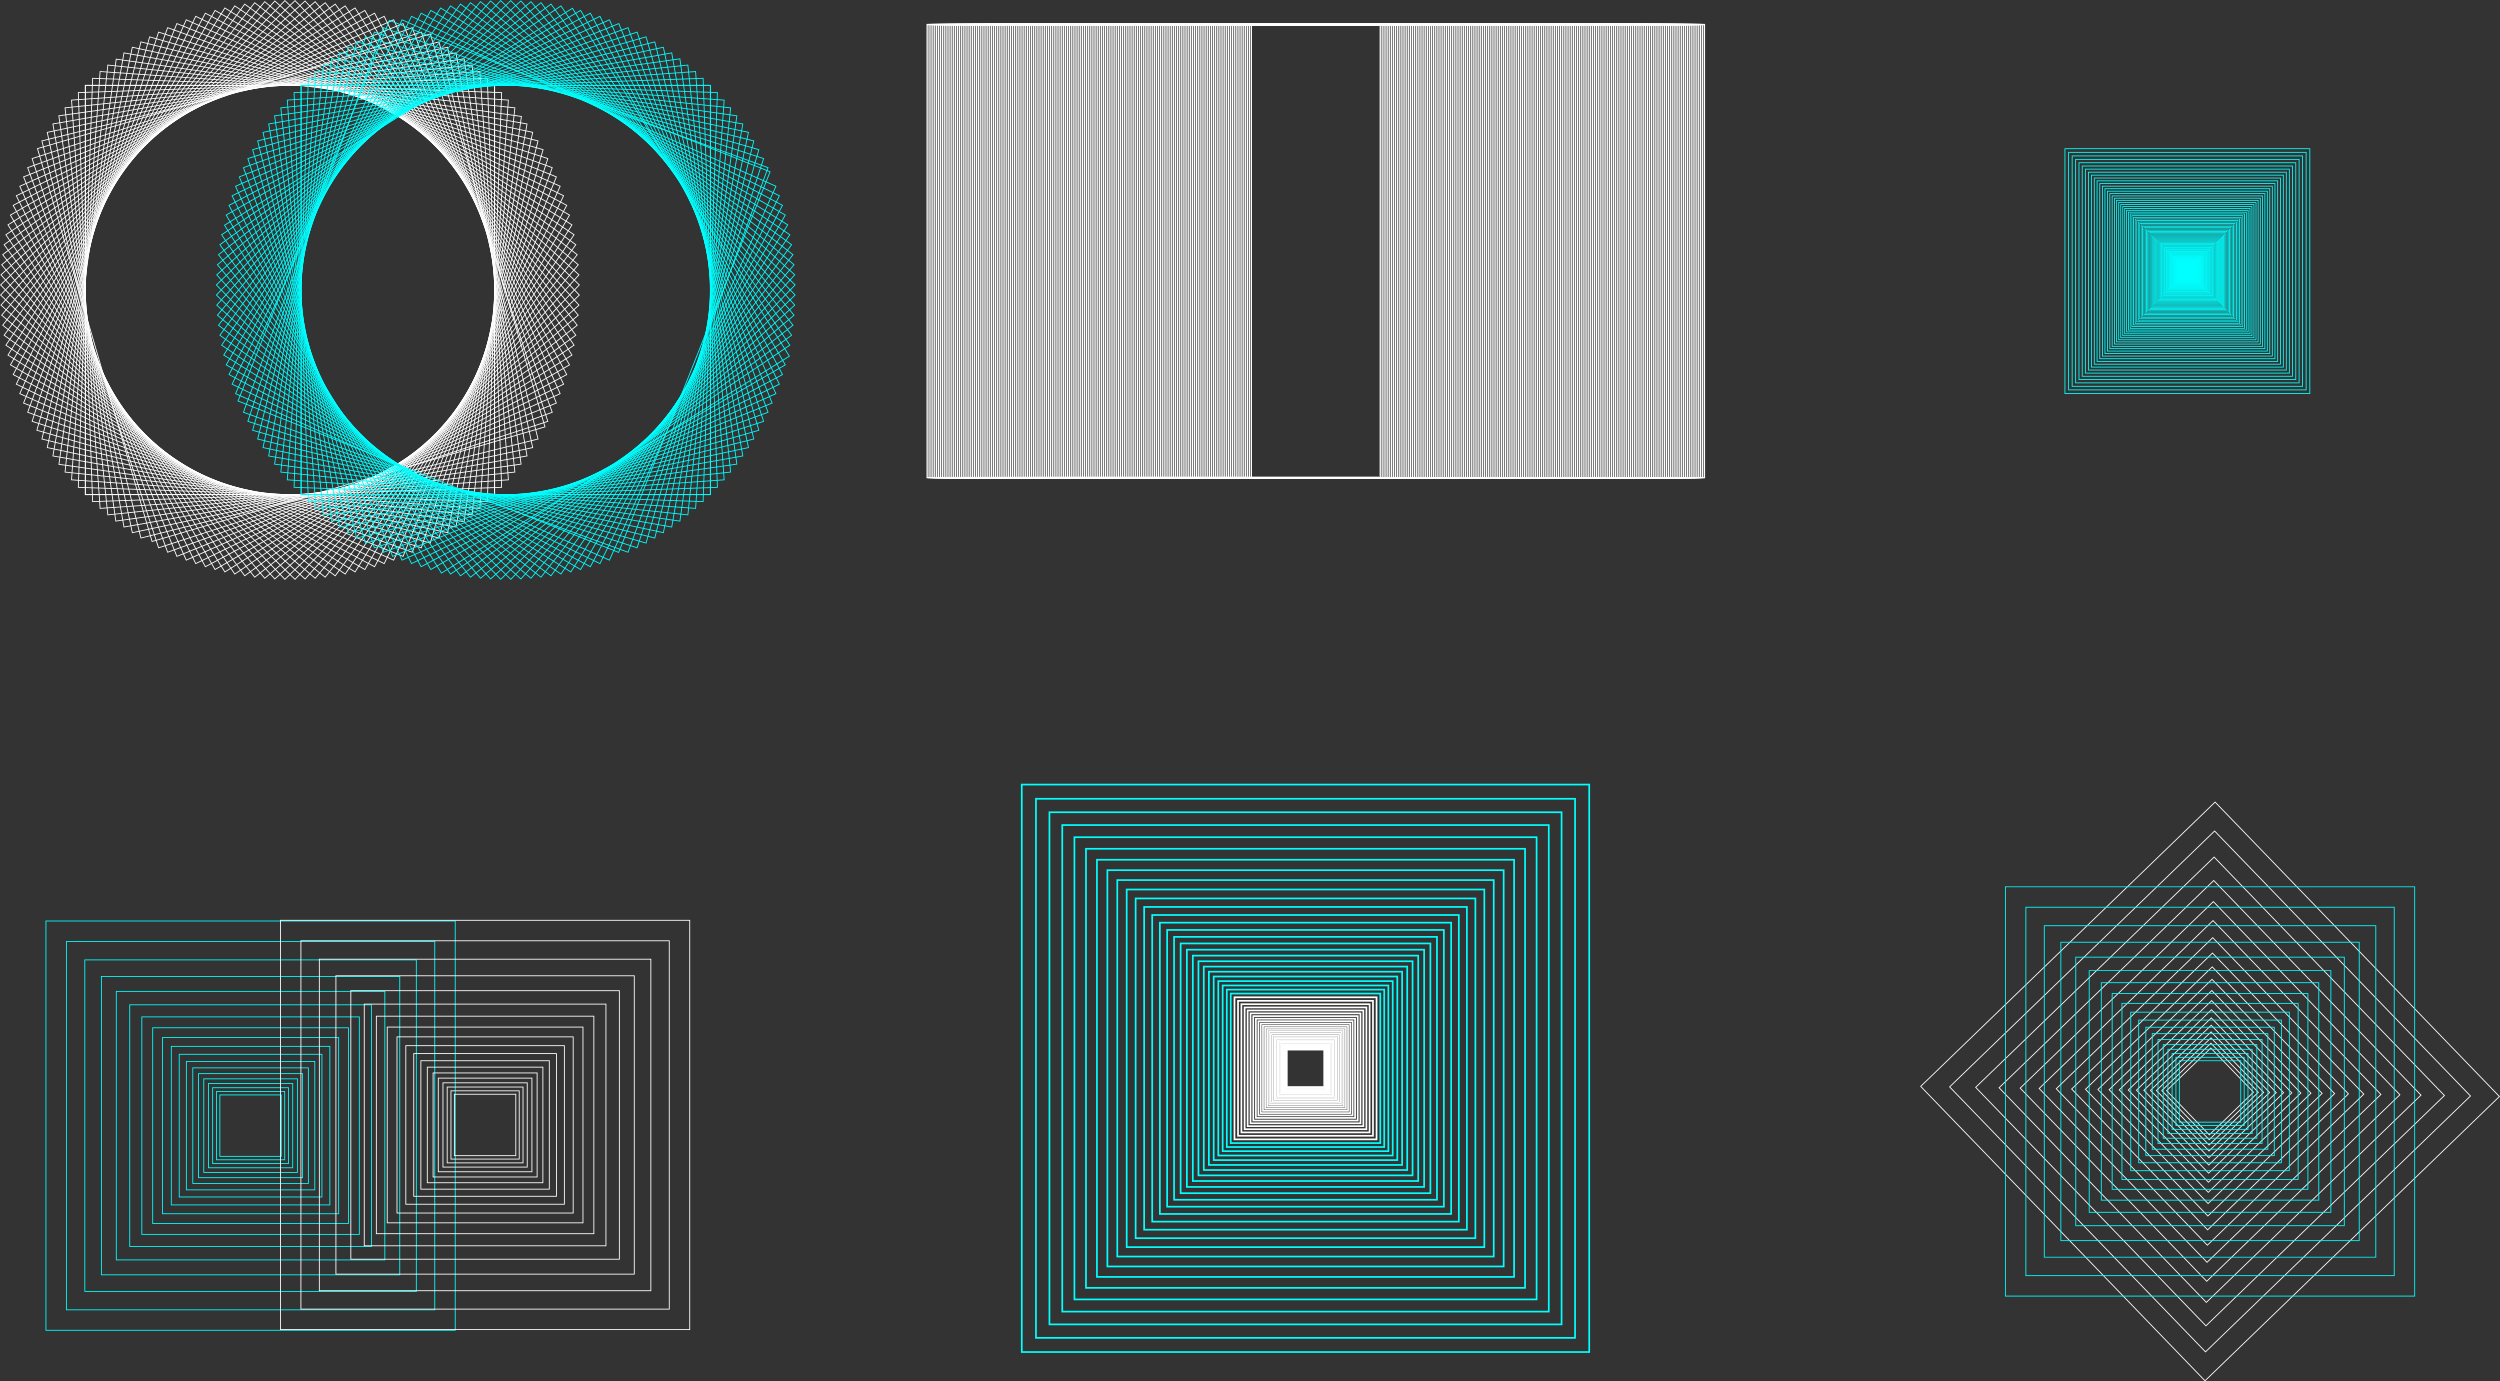 <svg id="_4kant" data-name="4kant" xmlns="http://www.w3.org/2000/svg" viewBox="0 0 1459.89 806.68"><rect x="0" y="0" width="1459.89" height="806.68" fill="#333333" stroke="none"/><defs><style>.cls-1,.cls-2,.cls-3,.cls-4,.cls-5{fill:none;stroke-miterlimit:10;}.cls-1,.cls-3{stroke:aqua;}.cls-2,.cls-4,.cls-5{stroke:#fff;}.cls-3,.cls-4{stroke-width:0.5px;}.cls-5{stroke-width:0.75px;}</style></defs><rect class="cls-1" x="596.67" y="458.16" width="331.37" height="331.37"/><rect class="cls-1" x="604.96" y="466.45" width="314.8" height="314.8"/><rect class="cls-1" x="612.83" y="474.32" width="299.06" height="299.06"/><rect class="cls-1" x="620.31" y="481.8" width="284.11" height="284.11"/><rect class="cls-1" x="627.41" y="488.9" width="269.9" height="269.9"/><rect class="cls-1" x="634.16" y="495.65" width="256.41" height="256.41"/><rect class="cls-1" x="640.57" y="502.06" width="243.59" height="243.59"/><rect class="cls-1" x="646.66" y="508.15" width="231.41" height="231.41"/><rect class="cls-1" x="652.44" y="513.93" width="219.84" height="219.84"/><rect class="cls-1" x="657.94" y="519.43" width="208.84" height="208.84"/><rect class="cls-1" x="663.16" y="524.65" width="198.4" height="198.4"/><rect class="cls-1" x="668.12" y="529.61" width="188.48" height="188.48"/><rect class="cls-1" x="672.83" y="534.32" width="179.06" height="179.06"/><rect class="cls-1" x="677.31" y="538.8" width="170.1" height="170.1"/><rect class="cls-1" x="681.56" y="543.05" width="161.6" height="161.6"/><rect class="cls-1" x="685.6" y="547.09" width="153.52" height="153.52"/><rect class="cls-1" x="689.44" y="550.93" width="145.84" height="145.84"/><rect class="cls-1" x="693.08" y="554.57" width="138.55" height="138.55"/><rect class="cls-1" x="696.55" y="558.04" width="131.62" height="131.62"/><rect class="cls-1" x="699.84" y="561.33" width="125.04" height="125.04"/><rect class="cls-1" x="702.96" y="564.45" width="118.79" height="118.79"/><rect class="cls-1" x="705.93" y="567.42" width="112.85" height="112.85"/><rect class="cls-1" x="708.75" y="570.24" width="107.21" height="107.21"/><rect class="cls-1" x="711.43" y="572.92" width="101.85" height="101.85"/><rect class="cls-1" x="713.98" y="575.47" width="96.76" height="96.76"/><rect class="cls-1" x="716.4" y="577.89" width="91.92" height="91.92"/><rect class="cls-1" x="718.7" y="580.19" width="87.32" height="87.32"/><rect class="cls-2" x="720.88" y="582.37" width="82.96" height="82.96"/><rect class="cls-2" x="722.95" y="584.44" width="78.81" height="78.81"/><rect class="cls-2" x="724.92" y="586.41" width="74.87" height="74.87"/><rect class="cls-2" x="726.8" y="588.29" width="71.12" height="71.12"/><rect class="cls-2" x="728.57" y="590.06" width="67.57" height="67.57"/><rect class="cls-2" x="730.26" y="591.75" width="64.19" height="64.19"/><rect class="cls-2" x="731.87" y="593.36" width="60.98" height="60.98"/><rect class="cls-2" x="733.39" y="594.88" width="57.93" height="57.93"/><rect class="cls-2" x="734.84" y="596.33" width="55.03" height="55.03"/><rect class="cls-2" x="736.22" y="597.71" width="52.28" height="52.28"/><rect class="cls-2" x="737.52" y="599.01" width="49.67" height="49.67"/><rect class="cls-2" x="738.77" y="600.26" width="47.19" height="47.19"/><rect class="cls-2" x="739.95" y="601.44" width="44.83" height="44.83"/><rect class="cls-2" x="741.07" y="602.56" width="42.58" height="42.58"/><rect class="cls-2" x="742.13" y="603.62" width="40.46" height="40.46"/><rect class="cls-2" x="743.14" y="604.63" width="38.43" height="38.43"/><rect class="cls-2" x="744.1" y="605.59" width="36.51" height="36.51"/><rect class="cls-2" x="745.02" y="606.51" width="34.69" height="34.69"/><rect class="cls-2" x="745.88" y="607.37" width="32.95" height="32.95"/><rect class="cls-2" x="746.71" y="608.2" width="31.3" height="31.3"/><rect class="cls-2" x="747.49" y="608.98" width="29.74" height="29.74"/><rect class="cls-2" x="748.23" y="609.72" width="28.25" height="28.25"/><rect class="cls-2" x="748.94" y="610.43" width="26.84" height="26.84"/><rect class="cls-2" x="749.61" y="611.1" width="25.5" height="25.5"/><rect class="cls-2" x="750.25" y="611.74" width="24.22" height="24.22"/><rect class="cls-2" x="750.85" y="612.34" width="23.01" height="23.01"/><rect class="cls-2" x="751.43" y="612.92" width="21.86" height="21.86"/><rect class="cls-3" x="26.83" y="537.83" width="239" height="239"/><rect class="cls-3" x="38.78" y="549.78" width="215.1" height="215.1"/><rect class="cls-3" x="49.53" y="560.53" width="193.59" height="193.59"/><rect class="cls-3" x="59.21" y="570.21" width="174.23" height="174.23"/><rect class="cls-3" x="67.92" y="578.92" width="156.81" height="156.81"/><rect class="cls-3" x="75.76" y="586.76" width="141.13" height="141.13"/><rect class="cls-3" x="82.82" y="593.82" width="127.01" height="127.01"/><rect class="cls-3" x="89.17" y="600.17" width="114.31" height="114.31"/><rect class="cls-3" x="94.89" y="605.89" width="102.88" height="102.88"/><rect class="cls-3" x="100.03" y="611.03" width="92.59" height="92.59"/><rect class="cls-3" x="104.66" y="615.66" width="83.33" height="83.33"/><rect class="cls-3" x="108.83" y="619.83" width="75" height="75"/><rect class="cls-3" x="112.58" y="623.58" width="67.5" height="67.5"/><rect class="cls-3" x="115.95" y="626.95" width="60.75" height="60.75"/><rect class="cls-3" x="118.99" y="629.99" width="54.68" height="54.68"/><rect class="cls-3" x="121.72" y="632.72" width="49.21" height="49.21"/><rect class="cls-3" x="124.18" y="635.18" width="44.29" height="44.29"/><rect class="cls-3" x="126.4" y="637.4" width="39.86" height="39.86"/><rect class="cls-3" x="128.39" y="639.39" width="35.87" height="35.87"/><rect class="cls-4" x="163.77" y="537.42" width="239" height="239"/><rect class="cls-4" x="175.72" y="549.37" width="215.1" height="215.1"/><rect class="cls-4" x="186.48" y="560.13" width="193.59" height="193.59"/><rect class="cls-4" x="196.16" y="569.81" width="174.23" height="174.23"/><rect class="cls-4" x="204.87" y="578.52" width="156.81" height="156.81"/><rect class="cls-4" x="212.71" y="586.36" width="141.13" height="141.13"/><rect class="cls-4" x="219.77" y="593.41" width="127.01" height="127.01"/><rect class="cls-4" x="226.12" y="599.77" width="114.31" height="114.31"/><rect class="cls-4" x="231.83" y="605.48" width="102.88" height="102.88"/><rect class="cls-4" x="236.98" y="610.63" width="92.59" height="92.59"/><rect class="cls-4" x="241.61" y="615.25" width="83.33" height="83.33"/><rect class="cls-4" x="245.77" y="619.42" width="75" height="75"/><rect class="cls-4" x="249.52" y="623.17" width="67.5" height="67.5"/><rect class="cls-4" x="252.9" y="626.55" width="60.75" height="60.75"/><rect class="cls-4" x="255.94" y="629.58" width="54.68" height="54.68"/><rect class="cls-4" x="258.67" y="632.32" width="49.21" height="49.21"/><rect class="cls-4" x="261.13" y="634.78" width="44.29" height="44.29"/><rect class="cls-4" x="263.34" y="636.99" width="39.86" height="39.86"/><rect class="cls-4" x="265.34" y="638.99" width="35.87" height="35.87"/><rect class="cls-4" x="1232.74" y="582.53" width="239" height="239" transform="translate(-169.82 1071.7) rotate(-44)"/><rect class="cls-4" x="1244.69" y="594.48" width="215.1" height="215.1" transform="translate(-169.82 1071.7) rotate(-44)"/><rect class="cls-4" x="1255.44" y="605.23" width="193.59" height="193.59" transform="translate(-169.82 1071.7) rotate(-44)"/><rect class="cls-4" x="1265.12" y="614.91" width="174.23" height="174.23" transform="translate(-169.82 1071.7) rotate(-44)"/><rect class="cls-4" x="1273.83" y="623.62" width="156.81" height="156.81" transform="translate(-169.82 1071.7) rotate(-44)"/><rect class="cls-4" x="1281.67" y="631.46" width="141.13" height="141.13" transform="translate(-169.82 1071.7) rotate(-44)"/><rect class="cls-4" x="1288.73" y="638.52" width="127.01" height="127.01" transform="translate(-169.82 1071.7) rotate(-44)"/><rect class="cls-4" x="1295.08" y="644.87" width="114.31" height="114.31" transform="translate(-169.82 1071.7) rotate(-44)"/><rect class="cls-4" x="1300.8" y="650.59" width="102.88" height="102.88" transform="translate(-169.82 1071.7) rotate(-44)"/><rect class="cls-4" x="1305.94" y="655.73" width="92.59" height="92.59" transform="translate(-169.82 1071.7) rotate(-44)"/><rect class="cls-4" x="1310.57" y="660.36" width="83.33" height="83.33" transform="translate(-169.82 1071.7) rotate(-44)"/><rect class="cls-4" x="1314.74" y="664.53" width="75" height="75" transform="translate(-169.82 1071.7) rotate(-44)"/><rect class="cls-4" x="1318.49" y="668.28" width="67.5" height="67.5" transform="translate(-169.82 1071.7) rotate(-44)"/><rect class="cls-4" x="1321.86" y="671.65" width="60.75" height="60.75" transform="translate(-169.82 1071.7) rotate(-44)"/><rect class="cls-4" x="1324.9" y="674.69" width="54.68" height="54.68" transform="translate(-169.82 1071.7) rotate(-44)"/><rect class="cls-4" x="1327.63" y="677.42" width="49.21" height="49.21" transform="translate(-169.82 1071.7) rotate(-44)"/><rect class="cls-4" x="1330.09" y="679.88" width="44.29" height="44.29" transform="translate(-169.82 1071.7) rotate(-44)"/><rect class="cls-4" x="1332.31" y="682.1" width="39.86" height="39.86" transform="translate(-169.82 1071.7) rotate(-44)"/><rect class="cls-4" x="1334.3" y="684.09" width="35.87" height="35.87" transform="translate(-169.82 1071.7) rotate(-44)"/><rect class="cls-3" x="1232.74" y="582.53" width="239" height="239" transform="translate(588.54 1989.59) rotate(-90)"/><rect class="cls-3" x="1244.69" y="594.48" width="215.1" height="215.1" transform="translate(588.54 1989.59) rotate(-90)"/><rect class="cls-3" x="1255.44" y="605.23" width="193.59" height="193.59" transform="translate(588.54 1989.59) rotate(-90)"/><rect class="cls-3" x="1265.12" y="614.91" width="174.23" height="174.23" transform="translate(588.54 1989.59) rotate(-90)"/><rect class="cls-3" x="1273.83" y="623.62" width="156.81" height="156.81" transform="translate(588.54 1989.59) rotate(-90)"/><rect class="cls-3" x="1281.67" y="631.46" width="141.13" height="141.13" transform="translate(588.54 1989.59) rotate(-90)"/><rect class="cls-3" x="1288.73" y="638.52" width="127.01" height="127.01" transform="translate(588.54 1989.59) rotate(-90)"/><rect class="cls-3" x="1295.08" y="644.87" width="114.31" height="114.31" transform="translate(588.54 1989.59) rotate(-90)"/><rect class="cls-3" x="1300.8" y="650.59" width="102.88" height="102.88" transform="translate(588.54 1989.59) rotate(-90)"/><rect class="cls-3" x="1305.94" y="655.73" width="92.59" height="92.59" transform="translate(588.54 1989.59) rotate(-90)"/><rect class="cls-3" x="1310.57" y="660.36" width="83.33" height="83.33" transform="translate(588.54 1989.59) rotate(-90)"/><rect class="cls-3" x="1314.74" y="664.53" width="75" height="75" transform="translate(588.54 1989.59) rotate(-90)"/><rect class="cls-3" x="1318.49" y="668.28" width="67.5" height="67.5" transform="translate(588.54 1989.59) rotate(-90)"/><rect class="cls-3" x="1321.86" y="671.65" width="60.75" height="60.75" transform="translate(588.54 1989.59) rotate(-90)"/><rect class="cls-3" x="1324.9" y="674.69" width="54.68" height="54.68" transform="translate(588.54 1989.59) rotate(-90)"/><rect class="cls-3" x="1327.63" y="677.42" width="49.21" height="49.21" transform="translate(588.54 1989.59) rotate(-90)"/><rect class="cls-3" x="1330.09" y="679.88" width="44.29" height="44.29" transform="translate(588.54 1989.59) rotate(-90)"/><rect class="cls-3" x="1332.31" y="682.1" width="39.86" height="39.86" transform="translate(588.54 1989.59) rotate(-90)"/><rect class="cls-3" x="1334.3" y="684.09" width="35.87" height="35.87" transform="translate(588.54 1989.59) rotate(-90)"/><rect class="cls-4" x="49.83" y="49.83" width="239" height="239"/><rect class="cls-4" x="111.5" y="114.5" width="239" height="239" transform="translate(-69.7 -56.47) rotate(-2)"/><rect class="cls-4" x="111.5" y="114.5" width="239" height="239" transform="translate(-77.43 -47.99) rotate(-4)"/><rect class="cls-4" x="111.5" y="114.5" width="239" height="239" transform="translate(-84.87 -39.25) rotate(-6)"/><rect class="cls-4" x="111.5" y="114.5" width="239" height="239" transform="translate(-91.99 -30.25) rotate(-8)"/><rect class="cls-4" x="111.5" y="114.5" width="239" height="239" transform="translate(-98.8 -21.01) rotate(-10)"/><rect class="cls-4" x="111.5" y="114.5" width="239" height="239" transform="translate(-105.28 -11.53) rotate(-12)"/><rect class="cls-4" x="111.5" y="114.5" width="239" height="239" transform="translate(-111.42 -1.84) rotate(-14)"/><rect class="cls-4" x="111.5" y="114.5" width="239" height="239" transform="matrix(0.96, -0.28, 0.28, 0.96, -117.22, 8.06)"/><rect class="cls-4" x="111.5" y="114.5" width="239" height="239" transform="translate(-122.68 18.16) rotate(-18)"/><rect class="cls-4" x="111.5" y="114.5" width="239" height="239" transform="translate(-127.78 28.44) rotate(-20)"/><rect class="cls-4" x="111.5" y="114.5" width="239" height="239" transform="translate(-132.51 38.9) rotate(-22)"/><rect class="cls-4" x="111.5" y="114.5" width="239" height="239" transform="translate(-136.88 49.51) rotate(-24)"/><rect class="cls-4" x="111.5" y="114.5" width="239" height="239" transform="translate(-140.87 60.27) rotate(-26)"/><rect class="cls-4" x="111.5" y="114.5" width="239" height="239" transform="translate(-144.49 71.16) rotate(-28)"/><rect class="cls-4" x="111.5" y="114.5" width="239" height="239" transform="translate(-147.73 82.18) rotate(-30)"/><rect class="cls-4" x="111.5" y="114.5" width="239" height="239" transform="translate(-150.57 93.29) rotate(-32)"/><rect class="cls-4" x="111.5" y="114.5" width="239" height="239" transform="translate(-153.03 104.51) rotate(-34)"/><rect class="cls-4" x="111.5" y="114.5" width="239" height="239" transform="translate(-155.1 115.79) rotate(-36)"/><rect class="cls-4" x="111.5" y="114.5" width="239" height="239" transform="translate(-156.77 127.15) rotate(-38)"/><rect class="cls-4" x="111.5" y="114.5" width="239" height="239" transform="translate(-158.04 138.56) rotate(-40)"/><rect class="cls-4" x="111.5" y="114.5" width="239" height="239" transform="translate(-158.92 150) rotate(-42)"/><rect class="cls-4" x="111.5" y="114.5" width="239" height="239" transform="translate(-159.39 161.47) rotate(-44)"/><rect class="cls-4" x="111.5" y="114.5" width="239" height="239" transform="translate(-159.47 172.94) rotate(-46)"/><rect class="cls-4" x="111.5" y="114.5" width="239" height="239" transform="translate(-159.14 184.42) rotate(-48)"/><rect class="cls-4" x="111.5" y="114.5" width="239" height="239" transform="translate(-158.41 195.87) rotate(-50)"/><rect class="cls-4" x="111.5" y="114.5" width="239" height="239" transform="translate(-157.29 207.29) rotate(-52)"/><rect class="cls-4" x="111.5" y="114.5" width="239" height="239" transform="translate(-155.76 218.67) rotate(-54)"/><rect class="cls-4" x="111.5" y="114.5" width="239" height="239" transform="translate(-153.84 229.98) rotate(-56)"/><rect class="cls-4" x="111.5" y="114.5" width="239" height="239" transform="translate(-151.53 241.22) rotate(-58)"/><rect class="cls-4" x="111.5" y="114.5" width="239" height="239" transform="translate(-148.82 252.38) rotate(-60)"/><rect class="cls-4" x="111.5" y="114.5" width="239" height="239" transform="translate(-145.73 263.43) rotate(-62)"/><rect class="cls-4" x="111.5" y="114.5" width="239" height="239" transform="translate(-142.26 274.37) rotate(-64)"/><rect class="cls-4" x="111.5" y="114.5" width="239" height="239" transform="translate(-138.4 285.18) rotate(-66)"/><rect class="cls-4" x="111.5" y="114.5" width="239" height="239" transform="translate(-134.17 295.85) rotate(-68)"/><rect class="cls-4" x="111.5" y="114.5" width="239" height="239" transform="translate(-129.57 306.36) rotate(-70)"/><rect class="cls-4" x="111.5" y="114.5" width="239" height="239" transform="translate(-124.6 316.71) rotate(-72)"/><rect class="cls-4" x="111.5" y="114.5" width="239" height="239" transform="translate(-119.28 326.88) rotate(-74)"/><rect class="cls-4" x="111.5" y="114.5" width="239" height="239" transform="translate(-113.61 336.85) rotate(-76)"/><rect class="cls-4" x="111.5" y="114.5" width="239" height="239" transform="translate(-107.59 346.63) rotate(-78)"/><rect class="cls-4" x="111.5" y="114.5" width="239" height="239" transform="translate(-101.23 356.18) rotate(-80)"/><rect class="cls-4" x="111.5" y="114.5" width="239" height="239" transform="matrix(0.14, -0.99, 0.99, 0.14, -94.55, 365.51)"/><rect class="cls-4" x="111.5" y="114.5" width="239" height="239" transform="translate(-87.54 374.6) rotate(-84)"/><rect class="cls-4" x="111.5" y="114.5" width="239" height="239" transform="translate(-80.22 383.44) rotate(-86)"/><rect class="cls-4" x="111.5" y="114.5" width="239" height="239" transform="translate(-72.59 392.02) rotate(-88)"/><rect class="cls-4" x="111.5" y="114.5" width="239" height="239" transform="translate(-64.67 400.33) rotate(-90)"/><rect class="cls-3" x="175.83" y="49.83" width="239" height="239"/><rect class="cls-3" x="237.5" y="114.5" width="239" height="239" transform="translate(-69.62 -52.07) rotate(-2)"/><rect class="cls-3" x="237.5" y="114.5" width="239" height="239" transform="translate(-77.13 -39.2) rotate(-4)"/><rect class="cls-3" x="237.5" y="114.5" width="239" height="239" transform="translate(-84.18 -26.08) rotate(-6)"/><rect class="cls-3" x="237.5" y="114.5" width="239" height="239" transform="translate(-90.77 -12.71) rotate(-8)"/><rect class="cls-3" x="237.5" y="114.5" width="239" height="239" transform="translate(-96.88 0.87) rotate(-10)"/><rect class="cls-3" x="237.5" y="114.5" width="239" height="239" transform="translate(-102.52 14.66) rotate(-12)"/><rect class="cls-3" x="237.5" y="114.5" width="239" height="239" transform="translate(-107.68 28.64) rotate(-14)"/><rect class="cls-3" x="237.5" y="114.5" width="239" height="239" transform="translate(-112.34 42.79) rotate(-16)"/><rect class="cls-3" x="237.5" y="114.5" width="239" height="239" transform="translate(-116.51 57.1) rotate(-18)"/><rect class="cls-3" x="237.5" y="114.5" width="239" height="239" transform="translate(-120.18 71.54) rotate(-20)"/><rect class="cls-3" x="237.5" y="114.5" width="239" height="239" transform="translate(-123.34 86.1) rotate(-22)"/><rect class="cls-3" x="237.5" y="114.5" width="239" height="239" transform="translate(-125.99 100.76) rotate(-24)"/><rect class="cls-3" x="237.5" y="114.5" width="239" height="239" transform="translate(-128.12 115.51) rotate(-26)"/><rect class="cls-3" x="237.5" y="114.5" width="239" height="239" transform="translate(-129.74 130.32) rotate(-28)"/><rect class="cls-3" x="237.5" y="114.5" width="239" height="239" transform="translate(-130.84 145.18) rotate(-30)"/><rect class="cls-3" x="237.5" y="114.5" width="239" height="239" transform="matrix(0.85, -0.53, 0.53, 0.85, -131.43, 160.06)"/><rect class="cls-3" x="237.5" y="114.5" width="239" height="239" transform="translate(-131.49 174.96) rotate(-34)"/><rect class="cls-3" x="237.5" y="114.5" width="239" height="239" transform="translate(-131.03 189.86) rotate(-36)"/><rect class="cls-3" x="237.5" y="114.5" width="239" height="239" transform="translate(-130.06 204.72) rotate(-38)"/><rect class="cls-3" x="237.5" y="114.5" width="239" height="239" transform="translate(-128.56 219.55) rotate(-40)"/><rect class="cls-3" x="237.5" y="114.5" width="239" height="239" transform="translate(-126.55 234.31) rotate(-42)"/><rect class="cls-3" x="237.5" y="114.5" width="239" height="239" transform="translate(-124.03 248.99) rotate(-44)"/><rect class="cls-3" x="237.5" y="114.5" width="239" height="239" transform="translate(-120.99 263.58) rotate(-46)"/><rect class="cls-3" x="237.5" y="114.5" width="239" height="239" transform="translate(-117.45 278.05) rotate(-48)"/><rect class="cls-3" x="237.5" y="114.5" width="239" height="239" transform="translate(-113.4 292.39) rotate(-50)"/><rect class="cls-3" x="237.5" y="114.5" width="239" height="239" transform="translate(-108.86 306.58) rotate(-52)"/><rect class="cls-3" x="237.5" y="114.5" width="239" height="239" transform="translate(-103.82 320.6) rotate(-54)"/><rect class="cls-3" x="237.5" y="114.5" width="239" height="239" transform="translate(-98.3 334.44) rotate(-56)"/><rect class="cls-3" x="237.5" y="114.5" width="239" height="239" transform="translate(-92.3 348.08) rotate(-58)"/><rect class="cls-3" x="237.5" y="114.5" width="239" height="239" transform="translate(-85.82 361.5) rotate(-60)"/><rect class="cls-3" x="237.5" y="114.5" width="239" height="239" transform="translate(-78.88 374.68) rotate(-62)"/><rect class="cls-3" x="237.5" y="114.5" width="239" height="239" transform="translate(-71.49 387.62) rotate(-64)"/><rect class="cls-3" x="237.5" y="114.5" width="239" height="239" transform="translate(-63.65 400.29) rotate(-66)"/><rect class="cls-3" x="237.5" y="114.5" width="239" height="239" transform="matrix(0.37, -0.93, 0.93, 0.37, -55.37, 412.67)"/><rect class="cls-3" x="237.5" y="114.5" width="239" height="239" transform="translate(-46.66 424.76) rotate(-70)"/><rect class="cls-3" x="237.5" y="114.5" width="239" height="239" transform="translate(-37.54 436.54) rotate(-72)"/><rect class="cls-3" x="237.5" y="114.5" width="239" height="239" transform="translate(-28.01 448) rotate(-74)"/><rect class="cls-3" x="237.5" y="114.5" width="239" height="239" transform="translate(-18.09 459.11) rotate(-76)"/><rect class="cls-3" x="237.5" y="114.5" width="239" height="239" transform="translate(-7.78 469.87) rotate(-78)"/><rect class="cls-3" x="237.5" y="114.5" width="239" height="239" transform="translate(2.89 480.27) rotate(-80)"/><rect class="cls-3" x="237.5" y="114.5" width="239" height="239" transform="translate(13.92 490.29) rotate(-82)"/><rect class="cls-3" x="237.5" y="114.5" width="239" height="239" transform="translate(25.29 499.91) rotate(-84)"/><rect class="cls-3" x="237.5" y="114.5" width="239" height="239" transform="translate(36.99 509.13) rotate(-86)"/><rect class="cls-3" x="237.5" y="114.5" width="239" height="239" transform="translate(49.01 517.94) rotate(-88)"/><rect class="cls-3" x="237.5" y="114.5" width="239" height="239" transform="translate(61.33 526.33) rotate(-90)"/><rect class="cls-5" x="541.42" y="14.33" width="264.59" height="264.59"/><rect class="cls-5" x="542.53" y="14.33" width="264.59" height="264.59"/><rect class="cls-5" x="543.64" y="14.33" width="264.59" height="264.59"/><rect class="cls-5" x="544.74" y="14.33" width="264.59" height="264.59"/><rect class="cls-5" x="545.85" y="14.33" width="264.59" height="264.59"/><rect class="cls-5" x="546.96" y="14.33" width="264.59" height="264.59"/><rect class="cls-5" x="548.07" y="14.33" width="264.59" height="264.59"/><rect class="cls-5" x="549.17" y="14.33" width="264.59" height="264.59"/><rect class="cls-5" x="550.28" y="14.33" width="264.59" height="264.59"/><rect class="cls-5" x="551.39" y="14.33" width="264.59" height="264.59"/><rect class="cls-5" x="552.49" y="14.33" width="264.59" height="264.59"/><rect class="cls-5" x="553.6" y="14.33" width="264.59" height="264.59"/><rect class="cls-5" x="554.71" y="14.33" width="264.59" height="264.59"/><rect class="cls-5" x="555.81" y="14.33" width="264.59" height="264.59"/><rect class="cls-5" x="556.92" y="14.33" width="264.59" height="264.59"/><rect class="cls-5" x="558.03" y="14.33" width="264.59" height="264.59"/><rect class="cls-5" x="559.14" y="14.33" width="264.59" height="264.59"/><rect class="cls-5" x="560.24" y="14.33" width="264.59" height="264.59"/><rect class="cls-5" x="561.35" y="14.33" width="264.59" height="264.59"/><rect class="cls-5" x="562.46" y="14.33" width="264.59" height="264.59"/><rect class="cls-5" x="563.56" y="14.33" width="264.59" height="264.59"/><rect class="cls-5" x="564.67" y="14.33" width="264.59" height="264.59"/><rect class="cls-5" x="565.78" y="14.33" width="264.59" height="264.59"/><rect class="cls-5" x="566.89" y="14.33" width="264.59" height="264.59"/><rect class="cls-5" x="567.99" y="14.33" width="264.59" height="264.59"/><rect class="cls-5" x="569.1" y="14.33" width="264.59" height="264.59"/><rect class="cls-5" x="570.21" y="14.33" width="264.59" height="264.59"/><rect class="cls-5" x="571.31" y="14.33" width="264.59" height="264.59"/><rect class="cls-5" x="572.42" y="14.33" width="264.59" height="264.59"/><rect class="cls-5" x="573.53" y="14.33" width="264.59" height="264.59"/><rect class="cls-5" x="574.63" y="14.33" width="264.59" height="264.59"/><rect class="cls-5" x="575.74" y="14.33" width="264.59" height="264.59"/><rect class="cls-5" x="576.85" y="14.33" width="264.59" height="264.59"/><rect class="cls-5" x="577.96" y="14.33" width="264.59" height="264.59"/><rect class="cls-5" x="579.06" y="14.33" width="264.59" height="264.59"/><rect class="cls-5" x="580.17" y="14.33" width="264.59" height="264.59"/><rect class="cls-5" x="581.28" y="14.33" width="264.59" height="264.59"/><rect class="cls-5" x="582.38" y="14.33" width="264.59" height="264.59"/><rect class="cls-5" x="583.49" y="14.33" width="264.59" height="264.59"/><rect class="cls-5" x="584.6" y="14.33" width="264.59" height="264.59"/><rect class="cls-5" x="585.71" y="14.33" width="264.59" height="264.59"/><rect class="cls-5" x="586.81" y="14.33" width="264.59" height="264.59"/><rect class="cls-5" x="587.92" y="14.33" width="264.59" height="264.59"/><rect class="cls-5" x="589.03" y="14.33" width="264.59" height="264.59"/><rect class="cls-5" x="590.13" y="14.33" width="264.59" height="264.59"/><rect class="cls-5" x="591.24" y="14.33" width="264.59" height="264.59"/><rect class="cls-5" x="592.35" y="14.33" width="264.59" height="264.59"/><rect class="cls-5" x="593.46" y="14.33" width="264.59" height="264.59"/><rect class="cls-5" x="594.56" y="14.33" width="264.59" height="264.59"/><rect class="cls-5" x="595.67" y="14.33" width="264.59" height="264.59"/><rect class="cls-5" x="596.78" y="14.33" width="264.59" height="264.59"/><rect class="cls-5" x="597.88" y="14.33" width="264.59" height="264.59"/><rect class="cls-5" x="598.99" y="14.33" width="264.59" height="264.59"/><rect class="cls-5" x="600.1" y="14.33" width="264.59" height="264.59"/><rect class="cls-5" x="601.2" y="14.33" width="264.59" height="264.59"/><rect class="cls-5" x="602.31" y="14.33" width="264.59" height="264.59"/><rect class="cls-5" x="603.42" y="14.33" width="264.59" height="264.59"/><rect class="cls-5" x="604.53" y="14.33" width="264.59" height="264.59"/><rect class="cls-5" x="605.63" y="14.33" width="264.59" height="264.59"/><rect class="cls-5" x="606.74" y="14.33" width="264.59" height="264.59"/><rect class="cls-5" x="607.85" y="14.33" width="264.59" height="264.59"/><rect class="cls-5" x="608.95" y="14.33" width="264.59" height="264.59"/><rect class="cls-5" x="610.06" y="14.33" width="264.59" height="264.59"/><rect class="cls-5" x="611.17" y="14.33" width="264.59" height="264.59"/><rect class="cls-5" x="612.28" y="14.33" width="264.59" height="264.59"/><rect class="cls-5" x="613.38" y="14.33" width="264.59" height="264.59"/><rect class="cls-5" x="614.49" y="14.33" width="264.59" height="264.59"/><rect class="cls-5" x="615.6" y="14.33" width="264.59" height="264.59"/><rect class="cls-5" x="616.7" y="14.33" width="264.59" height="264.59"/><rect class="cls-5" x="617.81" y="14.33" width="264.59" height="264.59"/><rect class="cls-5" x="618.92" y="14.33" width="264.59" height="264.59"/><rect class="cls-5" x="620.03" y="14.33" width="264.59" height="264.59"/><rect class="cls-5" x="621.13" y="14.33" width="264.59" height="264.59"/><rect class="cls-5" x="622.24" y="14.33" width="264.59" height="264.59"/><rect class="cls-5" x="623.35" y="14.33" width="264.59" height="264.59"/><rect class="cls-5" x="624.45" y="14.33" width="264.59" height="264.59"/><rect class="cls-5" x="625.56" y="14.33" width="264.59" height="264.59"/><rect class="cls-5" x="626.67" y="14.33" width="264.59" height="264.59"/><rect class="cls-5" x="627.77" y="14.33" width="264.59" height="264.59"/><rect class="cls-5" x="628.88" y="14.33" width="264.59" height="264.59"/><rect class="cls-5" x="629.99" y="14.33" width="264.59" height="264.59"/><rect class="cls-5" x="631.1" y="14.33" width="264.59" height="264.59"/><rect class="cls-5" x="632.2" y="14.33" width="264.59" height="264.59"/><rect class="cls-5" x="633.31" y="14.33" width="264.59" height="264.59"/><rect class="cls-5" x="634.42" y="14.33" width="264.59" height="264.59"/><rect class="cls-5" x="635.52" y="14.33" width="264.59" height="264.59"/><rect class="cls-5" x="636.63" y="14.33" width="264.59" height="264.59"/><rect class="cls-5" x="637.74" y="14.33" width="264.59" height="264.59"/><rect class="cls-5" x="638.85" y="14.33" width="264.59" height="264.59"/><rect class="cls-5" x="639.95" y="14.33" width="264.59" height="264.59"/><rect class="cls-5" x="641.06" y="14.33" width="264.59" height="264.59"/><rect class="cls-5" x="642.17" y="14.33" width="264.59" height="264.59"/><rect class="cls-5" x="643.27" y="14.33" width="264.59" height="264.59"/><rect class="cls-5" x="644.38" y="14.33" width="264.59" height="264.59"/><rect class="cls-5" x="645.49" y="14.33" width="264.59" height="264.59"/><rect class="cls-5" x="646.6" y="14.33" width="264.59" height="264.59"/><rect class="cls-5" x="647.7" y="14.33" width="264.59" height="264.59"/><rect class="cls-5" x="648.81" y="14.33" width="264.59" height="264.59"/><rect class="cls-5" x="649.92" y="14.33" width="264.59" height="264.59"/><rect class="cls-5" x="651.02" y="14.33" width="264.59" height="264.59"/><rect class="cls-5" x="652.13" y="14.33" width="264.59" height="264.59"/><rect class="cls-5" x="653.24" y="14.33" width="264.59" height="264.59"/><rect class="cls-5" x="654.34" y="14.33" width="264.59" height="264.59"/><rect class="cls-5" x="655.45" y="14.33" width="264.59" height="264.59"/><rect class="cls-5" x="656.56" y="14.33" width="264.59" height="264.59"/><rect class="cls-5" x="657.67" y="14.33" width="264.59" height="264.59"/><rect class="cls-5" x="658.77" y="14.33" width="264.59" height="264.59"/><rect class="cls-5" x="659.88" y="14.33" width="264.59" height="264.59"/><rect class="cls-5" x="660.99" y="14.33" width="264.59" height="264.59"/><rect class="cls-5" x="662.09" y="14.33" width="264.59" height="264.59"/><rect class="cls-5" x="663.2" y="14.33" width="264.59" height="264.59"/><rect class="cls-5" x="664.31" y="14.33" width="264.59" height="264.59"/><rect class="cls-5" x="665.42" y="14.33" width="264.59" height="264.59"/><rect class="cls-5" x="666.52" y="14.33" width="264.59" height="264.59"/><rect class="cls-5" x="667.63" y="14.33" width="264.59" height="264.59"/><rect class="cls-5" x="668.74" y="14.33" width="264.59" height="264.59"/><rect class="cls-5" x="669.84" y="14.33" width="264.59" height="264.59"/><rect class="cls-5" x="670.95" y="14.33" width="264.59" height="264.59"/><rect class="cls-5" x="672.06" y="14.33" width="264.59" height="264.59"/><rect class="cls-5" x="673.17" y="14.33" width="264.59" height="264.59"/><rect class="cls-5" x="674.27" y="14.33" width="264.59" height="264.59"/><rect class="cls-5" x="675.38" y="14.33" width="264.59" height="264.59"/><rect class="cls-5" x="676.49" y="14.33" width="264.59" height="264.59"/><rect class="cls-5" x="677.59" y="14.33" width="264.59" height="264.59"/><rect class="cls-5" x="678.7" y="14.33" width="264.59" height="264.59"/><rect class="cls-5" x="679.81" y="14.33" width="264.59" height="264.59"/><rect class="cls-5" x="680.91" y="14.33" width="264.59" height="264.59"/><rect class="cls-5" x="682.02" y="14.33" width="264.59" height="264.59"/><rect class="cls-5" x="683.13" y="14.33" width="264.59" height="264.59"/><rect class="cls-5" x="684.24" y="14.33" width="264.59" height="264.59"/><rect class="cls-5" x="685.34" y="14.33" width="264.59" height="264.59"/><rect class="cls-5" x="686.45" y="14.33" width="264.59" height="264.59"/><rect class="cls-5" x="687.56" y="14.33" width="264.59" height="264.59"/><rect class="cls-5" x="688.66" y="14.33" width="264.59" height="264.59"/><rect class="cls-5" x="689.77" y="14.33" width="264.59" height="264.59"/><rect class="cls-5" x="690.88" y="14.33" width="264.59" height="264.59"/><rect class="cls-5" x="691.99" y="14.33" width="264.59" height="264.59"/><rect class="cls-5" x="693.09" y="14.33" width="264.59" height="264.59"/><rect class="cls-5" x="694.2" y="14.33" width="264.59" height="264.59"/><rect class="cls-5" x="695.31" y="14.33" width="264.59" height="264.59"/><rect class="cls-5" x="696.41" y="14.33" width="264.59" height="264.59"/><rect class="cls-5" x="697.52" y="14.33" width="264.59" height="264.59"/><rect class="cls-5" x="698.63" y="14.33" width="264.59" height="264.59"/><rect class="cls-5" x="699.74" y="14.33" width="264.59" height="264.59"/><rect class="cls-5" x="700.84" y="14.33" width="264.59" height="264.59"/><rect class="cls-5" x="701.95" y="14.33" width="264.59" height="264.59"/><rect class="cls-5" x="703.06" y="14.33" width="264.59" height="264.59"/><rect class="cls-5" x="704.16" y="14.33" width="264.59" height="264.59"/><rect class="cls-5" x="705.27" y="14.33" width="264.59" height="264.59"/><rect class="cls-5" x="706.38" y="14.33" width="264.59" height="264.59"/><rect class="cls-5" x="707.48" y="14.33" width="264.59" height="264.59"/><rect class="cls-5" x="708.59" y="14.33" width="264.59" height="264.59"/><rect class="cls-5" x="709.7" y="14.33" width="264.59" height="264.59"/><rect class="cls-5" x="710.81" y="14.33" width="264.59" height="264.59"/><rect class="cls-5" x="711.91" y="14.33" width="264.59" height="264.59"/><rect class="cls-5" x="713.02" y="14.33" width="264.59" height="264.59"/><rect class="cls-5" x="714.13" y="14.33" width="264.59" height="264.59"/><rect class="cls-5" x="715.23" y="14.33" width="264.59" height="264.59"/><rect class="cls-5" x="716.34" y="14.33" width="264.59" height="264.59"/><rect class="cls-5" x="717.45" y="14.33" width="264.59" height="264.59"/><rect class="cls-5" x="718.56" y="14.33" width="264.59" height="264.59"/><rect class="cls-5" x="719.66" y="14.33" width="264.59" height="264.59"/><rect class="cls-5" x="720.77" y="14.33" width="264.59" height="264.59"/><rect class="cls-5" x="721.88" y="14.33" width="264.59" height="264.59"/><rect class="cls-5" x="722.98" y="14.33" width="264.59" height="264.59"/><rect class="cls-5" x="724.09" y="14.33" width="264.59" height="264.59"/><rect class="cls-5" x="725.2" y="14.33" width="264.59" height="264.59"/><rect class="cls-5" x="726.31" y="14.33" width="264.59" height="264.59"/><rect class="cls-5" x="727.41" y="14.33" width="264.59" height="264.59"/><rect class="cls-5" x="728.52" y="14.33" width="264.59" height="264.59"/><rect class="cls-5" x="729.63" y="14.33" width="264.59" height="264.59"/><rect class="cls-5" x="730.73" y="14.33" width="264.59" height="264.59"/><rect class="cls-3" x="1205.83" y="86.83" width="143" height="143"/><rect class="cls-3" x="1207.97" y="88.97" width="138.71" height="138.71"/><rect class="cls-3" x="1210.05" y="91.05" width="134.55" height="134.55"/><rect class="cls-3" x="1212.07" y="93.07" width="130.51" height="130.51"/><rect class="cls-3" x="1214.03" y="95.03" width="126.6" height="126.6"/><rect class="cls-3" x="1215.93" y="96.93" width="122.8" height="122.8"/><rect class="cls-3" x="1217.77" y="98.77" width="119.11" height="119.11"/><rect class="cls-3" x="1219.56" y="100.56" width="115.54" height="115.54"/><rect class="cls-3" x="1221.29" y="102.29" width="112.08" height="112.08"/><rect class="cls-3" x="1222.97" y="103.97" width="108.71" height="108.71"/><rect class="cls-3" x="1224.6" y="105.6" width="105.45" height="105.45"/><rect class="cls-3" x="1226.18" y="107.18" width="102.29" height="102.29"/><rect class="cls-3" x="1227.72" y="108.72" width="99.22" height="99.22"/><rect class="cls-3" x="1229.2" y="110.2" width="96.24" height="96.24"/><rect class="cls-3" x="1230.65" y="111.65" width="93.36" height="93.36"/><rect class="cls-3" x="1232.05" y="113.05" width="90.55" height="90.55"/><rect class="cls-3" x="1233.41" y="114.41" width="87.84" height="87.84"/><rect class="cls-3" x="1234.72" y="115.72" width="85.2" height="85.2"/><rect class="cls-3" x="1236" y="117" width="82.65" height="82.65"/><rect class="cls-3" x="1237.24" y="118.24" width="80.17" height="80.17"/><rect class="cls-3" x="1238.44" y="119.44" width="77.76" height="77.76"/><rect class="cls-3" x="1239.61" y="120.61" width="75.43" height="75.43"/><rect class="cls-3" x="1240.74" y="121.74" width="73.17" height="73.17"/><rect class="cls-3" x="1241.84" y="122.84" width="70.97" height="70.97"/><rect class="cls-3" x="1242.9" y="123.9" width="68.84" height="68.84"/><rect class="cls-3" x="1243.94" y="124.94" width="66.78" height="66.78"/><rect class="cls-3" x="1244.94" y="125.94" width="64.77" height="64.77"/><rect class="cls-3" x="1245.91" y="126.91" width="62.83" height="62.83"/><rect class="cls-3" x="1246.85" y="127.85" width="60.95" height="60.95"/><rect class="cls-3" x="1247.77" y="128.77" width="59.12" height="59.12"/><rect class="cls-3" x="1248.65" y="129.65" width="57.34" height="57.34"/><rect class="cls-3" x="1249.51" y="130.51" width="55.62" height="55.62"/><rect class="cls-3" x="1250.35" y="131.35" width="53.95" height="53.95"/><rect class="cls-3" x="1251.16" y="132.16" width="52.34" height="52.34"/><rect class="cls-3" x="1251.94" y="132.94" width="50.77" height="50.77"/><rect class="cls-3" x="1252.7" y="133.7" width="49.24" height="49.24"/><rect class="cls-3" x="1253.44" y="134.44" width="47.77" height="47.77"/><rect class="cls-3" x="1254.16" y="135.16" width="46.33" height="46.33"/><rect class="cls-3" x="1254.85" y="135.85" width="44.94" height="44.94"/><rect class="cls-3" x="1255.53" y="136.53" width="43.59" height="43.59"/><rect class="cls-3" x="1256.18" y="137.18" width="42.29" height="42.29"/><rect class="cls-3" x="1256.82" y="137.82" width="41.02" height="41.02"/><rect class="cls-3" x="1257.43" y="138.43" width="39.79" height="39.79"/><rect class="cls-3" x="1258.03" y="139.03" width="38.59" height="38.59"/><rect class="cls-3" x="1258.61" y="139.61" width="37.44" height="37.44"/><rect class="cls-3" x="1259.17" y="140.17" width="36.31" height="36.31"/><rect class="cls-3" x="1259.71" y="140.71" width="35.22" height="35.22"/><rect class="cls-3" x="1260.24" y="141.24" width="34.17" height="34.17"/><rect class="cls-3" x="1260.76" y="141.76" width="33.14" height="33.14"/><rect class="cls-3" x="1261.25" y="142.25" width="32.15" height="32.15"/><rect class="cls-3" x="1261.73" y="142.73" width="31.18" height="31.18"/><rect class="cls-3" x="1262.2" y="143.2" width="30.25" height="30.25"/><rect class="cls-3" x="1262.66" y="143.66" width="29.34" height="29.34"/><rect class="cls-3" x="1263.1" y="144.1" width="28.46" height="28.46"/><rect class="cls-3" x="1263.52" y="144.52" width="27.61" height="27.61"/><rect class="cls-3" x="1263.94" y="144.94" width="26.78" height="26.78"/><rect class="cls-3" x="1264.34" y="145.34" width="25.97" height="25.97"/><rect class="cls-3" x="1264.73" y="145.73" width="25.2" height="25.2"/><rect class="cls-3" x="1265.11" y="146.11" width="24.44" height="24.44"/><rect class="cls-3" x="1265.47" y="146.47" width="23.71" height="23.71"/><rect class="cls-3" x="1265.83" y="146.83" width="23" height="23"/><rect class="cls-3" x="1266.17" y="147.17" width="22.31" height="22.31"/><rect class="cls-3" x="1266.51" y="147.51" width="21.64" height="21.64"/><rect class="cls-3" x="1266.83" y="147.83" width="20.99" height="20.99"/><rect class="cls-3" x="1267.15" y="148.15" width="20.36" height="20.36"/><rect class="cls-3" x="1267.45" y="148.45" width="19.75" height="19.75"/><rect class="cls-3" x="1267.75" y="148.75" width="19.15" height="19.15"/><rect class="cls-3" x="1268.04" y="149.04" width="18.58" height="18.58"/><rect class="cls-3" x="1268.32" y="149.32" width="18.02" height="18.02"/><rect class="cls-3" x="1268.59" y="149.59" width="17.48" height="17.48"/><rect class="cls-3" x="1268.85" y="149.85" width="16.96" height="16.96"/><rect class="cls-3" x="1269.1" y="150.1" width="16.45" height="16.45"/><rect class="cls-3" x="1269.35" y="150.35" width="15.96" height="15.96"/><rect class="cls-3" x="1269.59" y="150.59" width="15.48" height="15.48"/><rect class="cls-3" x="1269.82" y="150.82" width="15.01" height="15.01"/><rect class="cls-3" x="1270.05" y="151.05" width="14.56" height="14.56"/><rect class="cls-3" x="1270.26" y="151.26" width="14.12" height="14.12"/><rect class="cls-3" x="1270.48" y="151.48" width="13.7" height="13.7"/><rect class="cls-3" x="1270.68" y="151.68" width="13.29" height="13.29"/><rect class="cls-3" x="1270.88" y="151.88" width="12.89" height="12.89"/><rect class="cls-3" x="1271.07" y="152.07" width="12.5" height="12.5"/><rect class="cls-3" x="1271.26" y="152.26" width="12.13" height="12.13"/><rect class="cls-3" x="1271.44" y="152.44" width="11.77" height="11.77"/><rect class="cls-3" x="1271.62" y="152.62" width="11.41" height="11.41"/><rect class="cls-3" x="1271.79" y="152.79" width="11.07" height="11.07"/><rect class="cls-3" x="1271.96" y="152.96" width="10.74" height="10.74"/><rect class="cls-3" x="1272.12" y="153.12" width="10.42" height="10.42"/><rect class="cls-3" x="1272.27" y="153.27" width="10.1" height="10.1"/><rect class="cls-3" x="1272.43" y="153.43" width="9.8" height="9.8"/><rect class="cls-3" x="1272.57" y="153.57" width="9.51" height="9.51"/><rect class="cls-3" x="1272.72" y="153.72" width="9.22" height="9.22"/><rect class="cls-3" x="1272.85" y="153.85" width="8.94" height="8.94"/><rect class="cls-3" x="1272.99" y="153.99" width="8.68" height="8.68"/><rect class="cls-3" x="1273.12" y="154.12" width="8.42" height="8.42"/><rect class="cls-3" x="1273.24" y="154.24" width="8.16" height="8.16"/><rect class="cls-3" x="1273.37" y="154.37" width="7.92" height="7.92"/><rect class="cls-3" x="1273.49" y="154.49" width="7.68" height="7.68"/><rect class="cls-3" x="1273.6" y="154.6" width="7.45" height="7.45"/><rect class="cls-3" x="1273.71" y="154.71" width="7.23" height="7.23"/><rect class="cls-3" x="1273.82" y="154.82" width="7.01" height="7.01"/><rect class="cls-3" x="1273.93" y="154.93" width="6.8" height="6.8"/><rect class="cls-3" x="1274.03" y="155.03" width="6.6" height="6.6"/><rect class="cls-3" x="1274.13" y="155.13" width="6.4" height="6.4"/><rect class="cls-3" x="1274.22" y="155.22" width="6.21" height="6.21"/><rect class="cls-3" x="1274.32" y="155.32" width="6.02" height="6.02"/><rect class="cls-3" x="1274.41" y="155.41" width="5.84" height="5.84"/><rect class="cls-3" x="1274.49" y="155.49" width="5.66" height="5.66"/><rect class="cls-3" x="1274.58" y="155.58" width="5.49" height="5.49"/><rect class="cls-3" x="1274.66" y="155.66" width="5.33" height="5.33"/><rect class="cls-3" x="1274.74" y="155.74" width="5.17" height="5.17"/><rect class="cls-3" x="1274.82" y="155.82" width="5.01" height="5.01"/><rect class="cls-3" x="1274.89" y="155.89" width="4.86" height="4.86"/><rect class="cls-3" x="1274.97" y="155.97" width="4.72" height="4.72"/><rect class="cls-3" x="1275.04" y="156.04" width="4.58" height="4.58"/><rect class="cls-3" x="1275.11" y="156.11" width="4.44" height="4.44"/><rect class="cls-3" x="1275.17" y="156.17" width="4.31" height="4.31"/><rect class="cls-3" x="1275.24" y="156.24" width="4.18" height="4.18"/><rect class="cls-3" x="1275.3" y="156.3" width="4.05" height="4.05"/><rect class="cls-3" x="1275.36" y="156.36" width="3.93" height="3.93"/><rect class="cls-3" x="1275.42" y="156.42" width="3.81" height="3.81"/><rect class="cls-3" x="1275.48" y="156.48" width="3.7" height="3.7"/><rect class="cls-3" x="1275.53" y="156.53" width="3.59" height="3.59"/><rect class="cls-3" x="1275.59" y="156.59" width="3.48" height="3.48"/><rect class="cls-3" x="1275.64" y="156.64" width="3.37" height="3.37"/><rect class="cls-3" x="1275.69" y="156.69" width="3.27" height="3.27"/><rect class="cls-3" x="1275.74" y="156.74" width="3.18" height="3.18"/><rect class="cls-3" x="1275.79" y="156.79" width="3.08" height="3.08"/><rect class="cls-3" x="1275.83" y="156.83" width="2.99" height="2.99"/><rect class="cls-3" x="1275.88" y="156.88" width="2.9" height="2.9"/><rect class="cls-3" x="1275.92" y="156.92" width="2.81" height="2.81"/><rect class="cls-3" x="1275.96" y="156.96" width="2.73" height="2.73"/><rect class="cls-3" x="1276" y="157" width="2.65" height="2.65"/><rect class="cls-3" x="1276.04" y="157.04" width="2.57" height="2.57"/><rect class="cls-3" x="1276.08" y="157.08" width="2.49" height="2.49"/><rect class="cls-3" x="1276.12" y="157.12" width="2.41" height="2.41"/><rect class="cls-3" x="1276.16" y="157.16" width="2.34" height="2.34"/><rect class="cls-3" x="1276.19" y="157.19" width="2.27" height="2.27"/><rect class="cls-3" x="1276.22" y="157.22" width="2.2" height="2.2"/><rect class="cls-3" x="1276.26" y="157.26" width="2.14" height="2.14"/><rect class="cls-3" x="1276.29" y="157.29" width="2.07" height="2.07"/><rect class="cls-3" x="1276.32" y="157.32" width="2.01" height="2.01"/><rect class="cls-3" x="1276.35" y="157.35" width="1.95" height="1.95"/><rect class="cls-3" x="1276.38" y="157.38" width="1.89" height="1.89"/><rect class="cls-3" x="1276.41" y="157.41" width="1.84" height="1.84"/><rect class="cls-3" x="1276.44" y="157.44" width="1.78" height="1.78"/><rect class="cls-3" x="1276.46" y="157.46" width="1.73" height="1.73"/><rect class="cls-3" x="1276.49" y="157.49" width="1.67" height="1.67"/><rect class="cls-3" x="1276.51" y="157.51" width="1.62" height="1.62"/><rect class="cls-3" x="1276.54" y="157.54" width="1.58" height="1.58"/><rect class="cls-3" x="1276.56" y="157.56" width="1.53" height="1.53"/><rect class="cls-3" x="1276.58" y="157.58" width="1.48" height="1.48"/><rect class="cls-3" x="1276.61" y="157.61" width="1.44" height="1.44"/><rect class="cls-3" x="1276.63" y="157.63" width="1.4" height="1.4"/><rect class="cls-3" x="1276.65" y="157.65" width="1.35" height="1.35"/><rect class="cls-3" x="1276.67" y="157.67" width="1.31" height="1.31"/><rect class="cls-3" x="1276.69" y="157.69" width="1.27" height="1.27"/><rect class="cls-3" x="1276.71" y="157.71" width="1.24" height="1.24"/><rect class="cls-3" x="1276.73" y="157.73" width="1.2" height="1.2"/><rect class="cls-3" x="1276.75" y="157.75" width="1.16" height="1.16"/><rect class="cls-3" x="1276.76" y="157.76" width="1.13" height="1.13"/><rect class="cls-3" x="1276.78" y="157.78" width="1.09" height="1.09"/><rect class="cls-3" x="1276.8" y="157.8" width="1.06" height="1.06"/><rect class="cls-3" x="1276.81" y="157.81" width="1.03" height="1.03"/><rect class="cls-3" x="1276.83" y="157.83" width="1" height="1"/><rect class="cls-3" x="1276.84" y="157.84" width="0.97" height="0.97"/><rect class="cls-3" x="1276.86" y="157.86" width="0.94" height="0.94"/><rect class="cls-3" x="1276.87" y="157.87" width="0.91" height="0.91"/><rect class="cls-3" x="1276.88" y="157.88" width="0.88" height="0.88"/><rect class="cls-3" x="1276.9" y="157.9" width="0.86" height="0.86"/><rect class="cls-3" x="1276.91" y="157.91" width="0.83" height="0.83"/><rect class="cls-3" x="1276.92" y="157.92" width="0.81" height="0.81"/><rect class="cls-3" x="1276.94" y="157.94" width="0.78" height="0.78"/><rect class="cls-3" x="1276.95" y="157.95" width="0.76" height="0.76"/><rect class="cls-3" x="1276.96" y="157.96" width="0.74" height="0.74"/><rect class="cls-3" x="1276.97" y="157.97" width="0.71" height="0.71"/><rect class="cls-3" x="1276.98" y="157.98" width="0.69" height="0.69"/><rect class="cls-3" x="1276.99" y="157.99" width="0.67" height="0.67"/><rect class="cls-3" x="1277" y="158" width="0.65" height="0.65"/><rect class="cls-3" x="1277.01" y="158.01" width="0.63" height="0.63"/><rect class="cls-3" x="1277.02" y="158.02" width="0.61" height="0.61"/></svg>